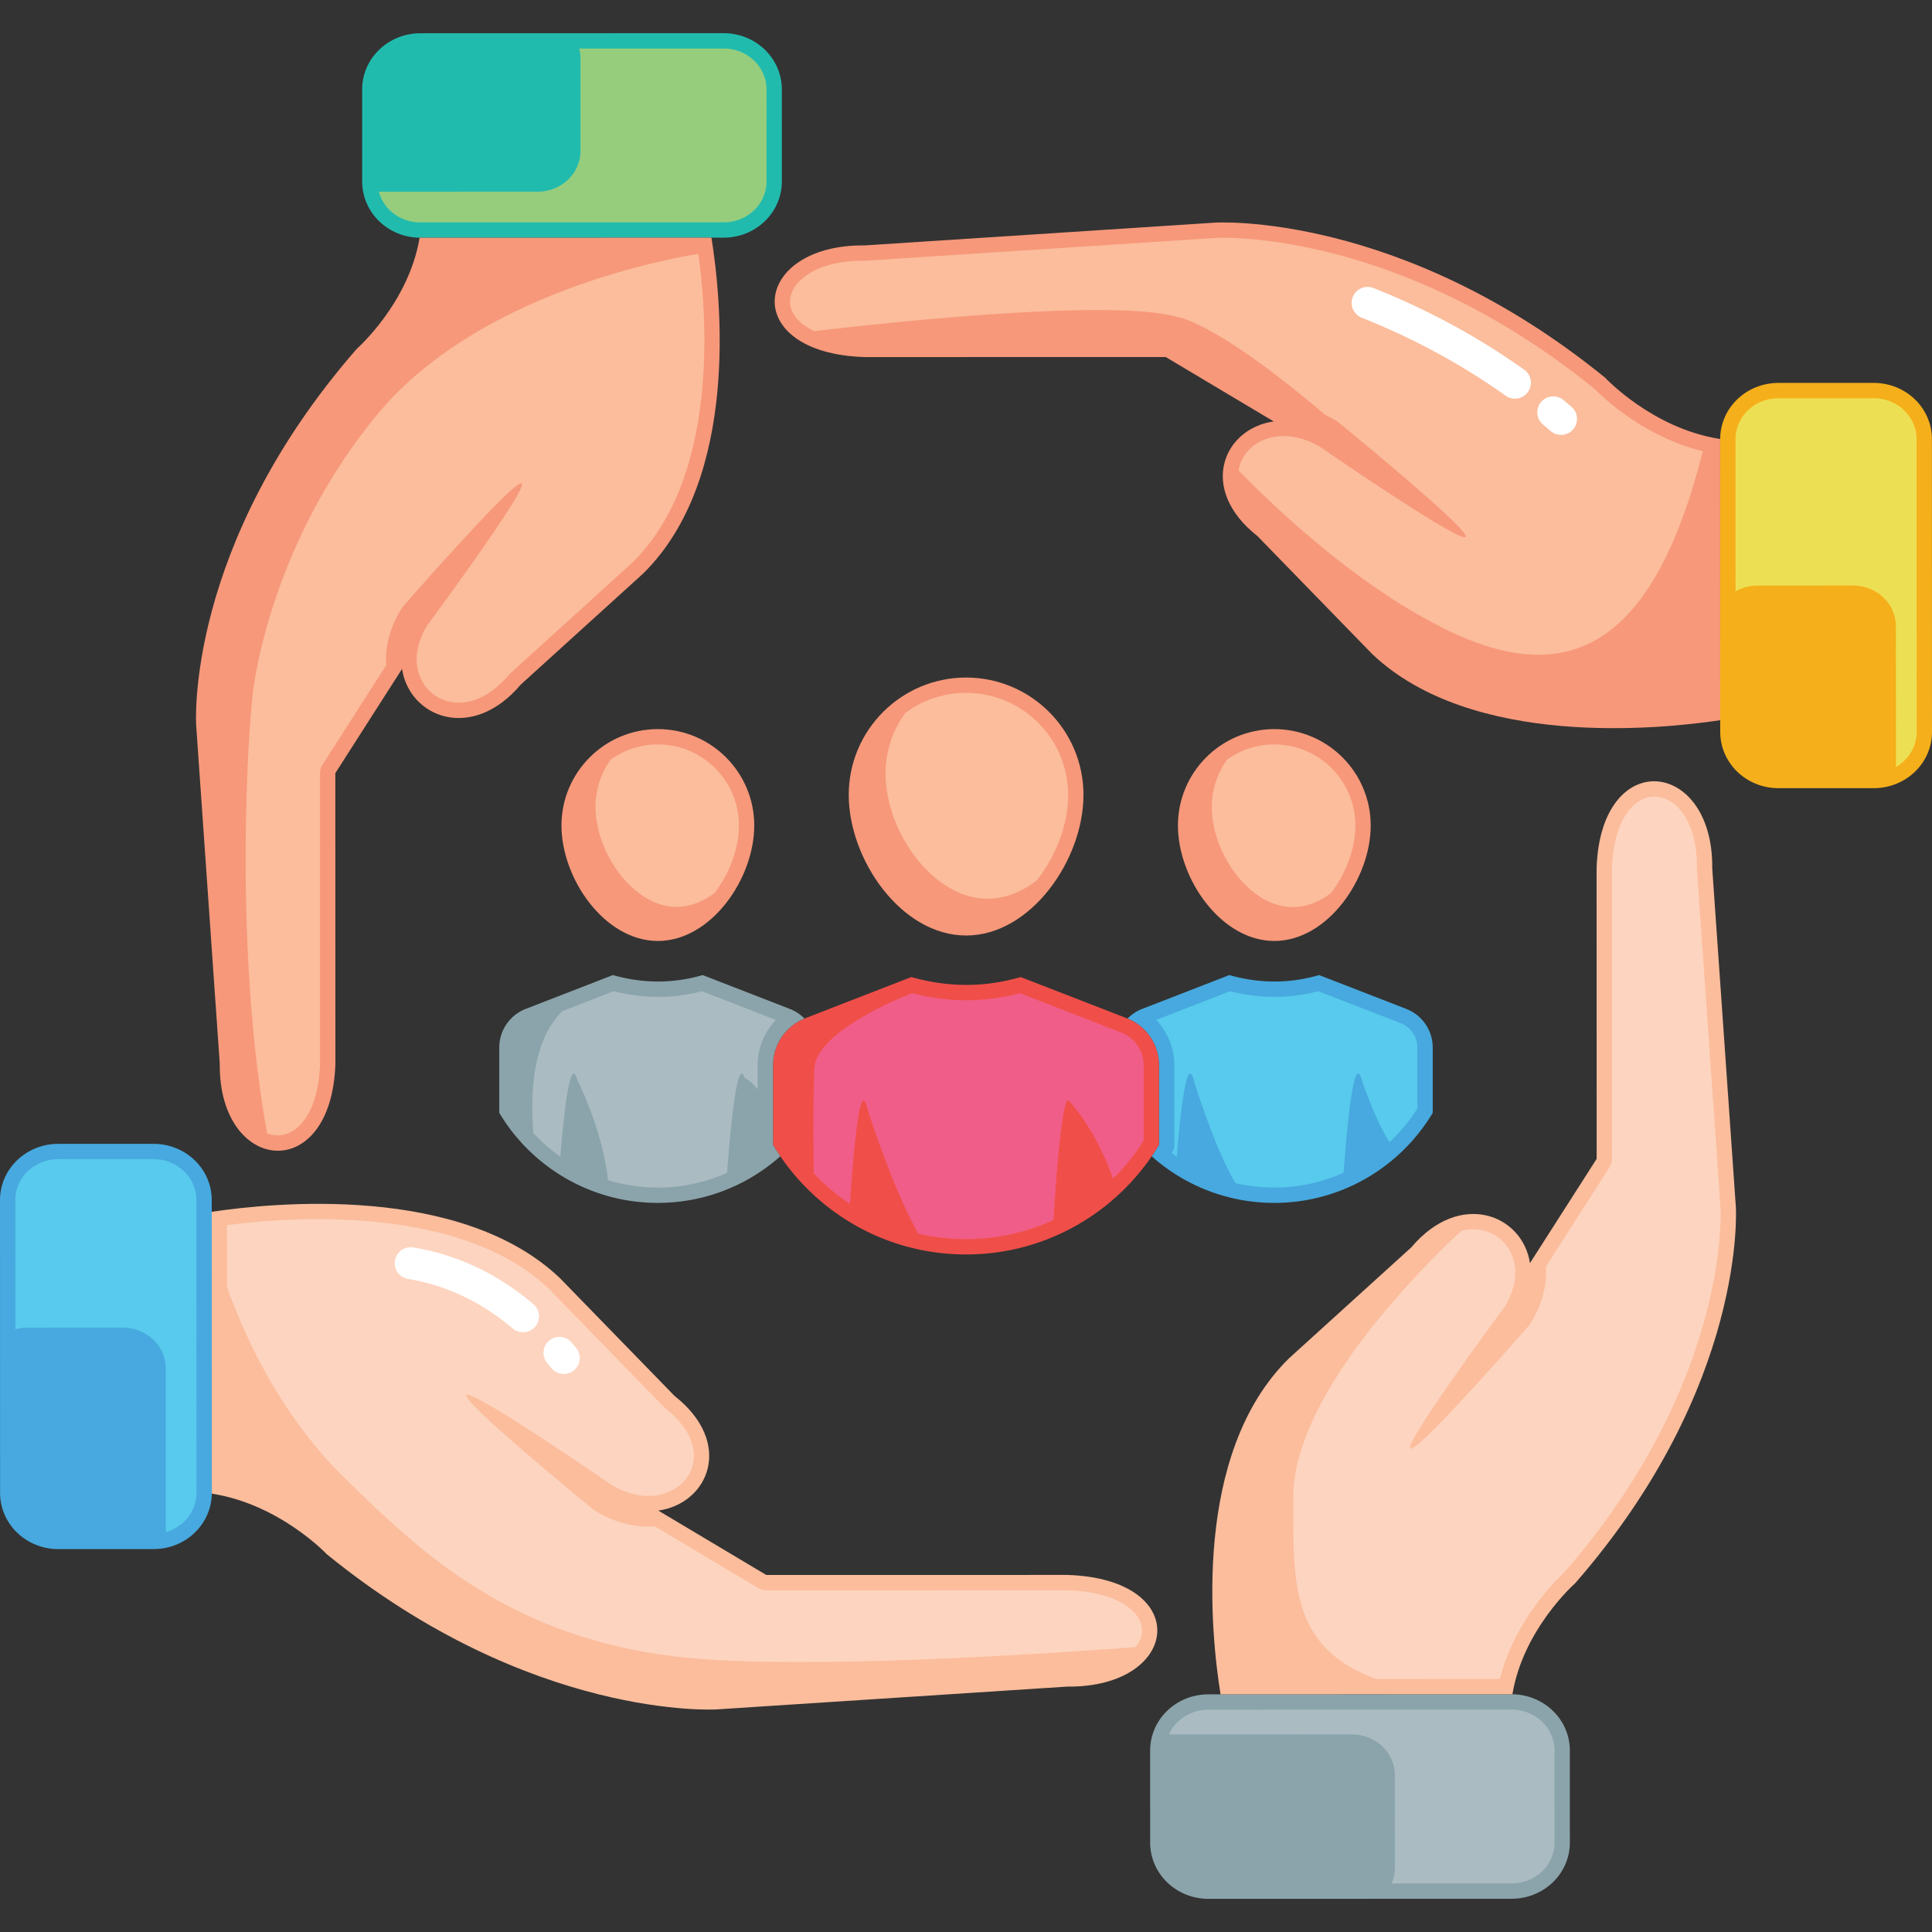 <svg xmlns="http://www.w3.org/2000/svg" version="1.1" xmlns:xlink="http://www.w3.org/1999/xlink" width="512" height="512" x="0" y="0" viewBox="0 0 512 512" style="enable-background:new 0 0 512 512" xml:space="preserve" fill-rule="evenodd" class=""><rect x="0" y="0" width="512" height="512" fill="#333333" stroke="none"/><g><path fill="#47a9df" d="M298.817 269.927a10.955 10.955 0 0 1 3.877-2.558l23.093-8.965c7.931 2.251 15.863 2.31 23.794 0l23.093 8.965a10.986 10.986 0 0 1 7.011 10.242v17.312a49.182 49.182 0 0 1-19.736 18.496c-6.679 3.425-14.248 5.358-22.265 5.358s-15.586-1.933-22.265-5.358a49.057 49.057 0 0 1-10.212-6.996 59.974 59.974 0 0 0 1.937-3.027v-21.081a13.379 13.379 0 0 0-8.327-12.388z" opacity="1" data-original="#47a9df"></path><path fill="#f04f49" d="m213.183 269.927.21-.084 28.12-10.916c9.658 2.741 19.316 2.813 28.974 0l28.12 10.916.21.084a13.379 13.379 0 0 1 8.327 12.388v21.081a59.892 59.892 0 0 1-24.032 22.522c-8.134 4.171-17.35 6.525-27.112 6.525s-18.978-2.354-27.112-6.525a59.892 59.892 0 0 1-24.032-22.522v-21.081a13.379 13.379 0 0 1 8.327-12.388z" opacity="1" data-original="#f04f49"></path><path fill="#8ba4ab" d="M152.051 313.419a49.182 49.182 0 0 1-19.736-18.496v-17.312c0-4.534 2.785-8.602 7.011-10.242l23.093-8.965c7.931 2.251 15.863 2.31 23.794 0l23.093 8.965a10.955 10.955 0 0 1 3.877 2.558 13.379 13.379 0 0 0-8.327 12.388v21.081a59.974 59.974 0 0 0 1.937 3.027 49.057 49.057 0 0 1-10.212 6.996c-6.679 3.425-14.248 5.358-22.265 5.358s-15.586-1.933-22.265-5.358z" opacity="1" data-original="#8ba4ab"></path><path fill="#f7987a" d="M256.028 179.557c17.168 0 31.106 13.938 31.106 31.106s-13.938 37.258-31.106 37.258-31.106-20.09-31.106-37.258 13.938-31.106 31.106-31.106zM337.707 193.223c14.099 0 25.545 11.446 25.545 25.545s-11.446 30.598-25.545 30.598-25.545-16.499-25.545-30.598 11.446-25.545 25.545-25.545z" opacity="1" data-original="#f7987a"></path><path fill="#f5af1a" d="M455.883 190.858c-.002-20.914-.011-55.021-.014-74.497-.004-3.942 1.622-7.726 4.505-10.523 2.891-2.79 6.813-4.362 10.899-4.362 7.874.004 17.423 0 25.293-.003 4.088-.002 8.008 1.564 10.901 4.356 2.886 2.793 4.512 6.577 4.514 10.523.008 20.486.016 57.148.019 77.634.005 3.946-1.622 7.731-4.51 10.523-2.891 2.791-6.813 4.363-10.894 4.363-7.877 0-17.426.004-25.298.003-4.081 0-8.006-1.566-10.895-4.354-2.89-2.791-4.518-6.575-4.52-10.526v-3.137z" opacity="1" data-original="#f5af1a"></path><path fill="#8ba4ab" d="M400.806 448.998c4.01.055 7.855 1.611 10.696 4.358 2.895 2.791 4.521 6.58 4.518 10.526.001 7.596.003 16.817.008 24.422-.005 3.947-1.622 7.731-4.515 10.526-2.891 2.787-6.808 4.359-10.899 4.355-21.206.012-59.178.02-80.389.023-4.09-.003-8.01-1.566-10.901-4.358-2.894-2.792-4.513-6.571-4.518-10.525-.003-7.598-.003-16.819-.007-24.424.004-3.945 1.625-7.732 4.512-10.518 2.892-2.795 6.815-4.367 10.901-4.364h3.248a189921.397 189921.397 0 0 0 77.346-.021z" opacity="1" data-original="#8ba4ab"></path><path fill="#47a9df" d="M56.132 395.636c.002 3.954-1.62 7.738-4.509 10.526-2.89 2.795-6.81 4.358-10.898 4.361l-25.291.009c-4.088-.004-8.006-1.567-10.901-4.359-2.889-2.792-4.512-6.577-4.516-10.525C.014 375.17.003 338.499 0 318.02c-.002-3.951 1.623-7.738 4.511-10.524 2.89-2.795 6.81-4.359 10.896-4.364 7.872-.003 17.423-.005 25.293-.006 4.088.004 8.009 1.564 10.899 4.356 2.893 2.794 4.516 6.581 4.516 10.526l.017 77.628z" opacity="1" data-original="#47a9df"></path><path fill="#21bbae" d="m188.54 62.985-77.146.013c-4.086.004-8.006-1.565-10.897-4.349-2.89-2.793-4.515-6.58-4.518-10.526l-.003-24.424c-.001-3.946 1.62-7.731 4.51-10.521 2.891-2.791 6.808-4.364 10.897-4.364 21.213-.006 59.183-.011 80.395-.022 4.089-.001 8.008 1.574 10.899 4.358 2.892 2.792 4.516 6.579 4.516 10.525l.004 24.424c.004 3.945-1.62 7.731-4.511 10.523-2.888 2.79-6.806 4.362-10.894 4.362l-3.252.001z" opacity="1" data-original="#21bbae"></path><path fill="#f7987a" d="M174.339 193.223c14.099 0 25.545 11.446 25.545 25.545s-11.446 30.598-25.545 30.598-25.545-16.499-25.545-30.598 11.446-25.545 25.545-25.545zM337.538 111.683l-28.614-17.072-79.726.02c-33.529-1.008-30.144-29.914-.01-29.597l92.922-6.041s49.024-3.021 103.275 41.11c0 0 12.502 13.452 30.484 16.241v.017c.003 19.478.012 53.587.014 74.5-16.256 2.444-65.918 7.422-92.209-17.508l-30.431-31.279c-15.912-12.521-8.987-28.519 4.295-30.391z" opacity="1" data-original="#f7987a"></path><path fill="#fbbd9c" d="M323.461 449.019c-2.531-15.698-7.69-63.658 18.129-89.043l32.39-29.385c12.967-15.363 29.534-8.682 31.477 4.147l17.672-27.631-.016-76.988c1.042-32.373 30.979-29.11 30.65-.006l6.256 89.729s3.124 47.338-42.574 99.726c0 0-13.748 12.064-16.639 29.43l-.198-.002c-20.169.012-55.49.021-77.147.023zM56.116 321.142c16.254-2.442 65.919-7.427 92.208 17.51l30.433 31.277c15.908 12.523 8.988 28.519-4.294 30.394l28.61 17.066 79.731-.015c33.525 1.006 30.144 29.915.005 29.592l-92.92 6.047s-49.021 3.016-103.272-41.116c0 0-12.505-13.281-30.486-16.065l.001-.196-.016-74.494z" opacity="1" data-original="#fbbd9c"></path><path fill="#f7987a" d="m106.546 177.265-17.678 27.627.019 76.993c-1.039 32.374-30.98 29.104-30.648.006l-6.255-89.73s-3.127-47.337 42.571-99.726c0 0 13.758-12.072 16.646-29.438l.193.001 77.147-.013c2.527 15.699 7.688 63.656-18.132 89.041l-32.39 29.385c-12.966 15.361-29.532 8.679-31.473-4.146z" opacity="1" data-original="#f7987a"></path><path fill="#58caed" d="m43.934 406.018-.01-43.363c0-2.851-1.184-5.584-3.275-7.603-2.141-2.069-5.052-3.212-8.08-3.216-7.868.002-17.415.003-25.285.006a11.912 11.912 0 0 0-3.213.444l-.008-34.267c-.001-2.854 1.183-5.586 3.269-7.598l.004-.004c2.141-2.07 5.049-3.218 8.075-3.222 7.87-.003 17.417-.004 25.285-.006 3.028.004 5.939 1.148 8.08 3.216 2.09 2.019 3.275 4.752 3.275 7.604l.018 77.629c.001 2.856-1.181 5.586-3.268 7.6l-.003.004a11.443 11.443 0 0 1-4.864 2.776z" opacity="1" data-original="#58caed"></path><path fill="#fdd4bf" d="M300.995 436.498c-23.511 1.761-87.946 6.047-119.588 2.753-46.695-4.859-70.837-28.824-89.949-47.446-16.408-15.986-25.976-35.913-31.274-50.668l-.004-16.46c10.62-1.38 29.563-2.896 48.32.34 13.541 2.336 27.023 7.132 36.955 16.514.016.015 30.39 31.232 30.39 31.232.125.128.258.248.399.359 5.146 4.051 7.546 8.427 7.637 12.467.122 5.474-4.161 9.888-9.985 10.71-3.494.49-7.511-.277-11.633-2.651-.004-.003-37.313-25.717-38.659-23.923-1.345 1.794 33.967 30.563 33.967 30.563.122.092.249.176.38.253 5.458 3.209 10.831 4.314 15.591 3.964l27.45 16.374a4.058 4.058 0 0 0 2.082.574l79.666-.015c7.303.226 12.635 1.836 16.061 4.32 2.608 1.89 3.963 4.248 3.823 6.676-.082 1.415-.654 2.796-1.629 4.064z" opacity="1" data-original="#fdd4bf"></path><path fill="#aabbc2" d="M368.753 499.134c.595-1.331.912-2.776.914-4.254-.004-7.604-.006-16.823-.007-24.418v-.004c.002-2.85-1.185-5.582-3.276-7.598l-.003-.003c-2.139-2.068-5.051-3.213-8.074-3.218-12.606.007-31.127.014-48.532.018a10.772 10.772 0 0 1 2.358-3.349l.003-.003c2.14-2.07 5.048-3.225 8.073-3.223h.003c21.208-.001 59.177-.01 80.392-.022 3.023.005 5.935 1.149 8.074 3.217l.003.003c2.091 2.017 3.278 4.748 3.275 7.598v.004c.002 7.596.004 16.814.008 24.418-.003 2.854-1.182 5.585-3.273 7.606-2.14 2.063-5.043 3.219-8.072 3.215h-.007c-8.606.005-19.972.009-31.859.013z" opacity="1" data-original="#aabbc2"></path><path fill="#fdd4bf" d="M364.682 444.947c-22.744-8.409-21.949-25.336-21.949-48.207 0-26.893 33.612-60.376 44.543-70.554a12.853 12.853 0 0 1 2.911-.404c5.691-.119 10.396 3.917 11.252 9.563.497 3.301-.301 7.096-2.703 10.994-.002.003-26.735 36.128-24.988 37.534s31.471-32.627 31.471-32.627c.098-.122.19-.25.273-.382 3.334-5.297 4.495-10.516 4.159-15.142l16.901-26.425a4.058 4.058 0 0 0 .64-2.19l-.015-76.92c.233-6.965 1.878-12.057 4.419-15.325 2.01-2.585 4.556-3.881 7.138-3.742 6.051.325 11.097 7.32 10.966 18.947-.001.11.002.219.009.329l6.256 89.716c.021.352 2.635 45.982-41.429 96.609-1.753 1.615-13.171 12.603-17.035 28.213-9.194.005-20.874.009-32.819.013z" opacity="1" data-original="#fdd4bf"></path><path fill="#eddf53" d="m502.445 203.255-.01-37.264c-.002-2.852-1.189-5.582-3.275-7.602-2.142-2.067-5.049-3.216-8.075-3.215-7.871.003-17.421.008-25.295.003-2.075 0-4.094.543-5.849 1.551-.003-14.799-.007-29.755-.008-40.367v-.005c-.004-2.848 1.185-5.576 3.267-7.597 2.141-2.065 5.048-3.22 8.073-3.22 7.874.005 17.424 0 25.295-.003 3.026-.001 5.932 1.149 8.075 3.215 2.086 2.02 3.273 4.75 3.275 7.603.007 20.485.015 57.147.018 77.633l.001.004c.003 2.85-1.184 5.579-3.27 7.596a11.358 11.358 0 0 1-2.222 1.668z" opacity="1" data-original="#eddf53"></path><path fill="#fbbd9c" d="M451.254 119.565c-13.068 52.041-35.72 62.828-67.306 47.619-23.109-11.126-44.484-31.02-55.716-42.517.716-4.644 4.681-8.227 9.867-8.959l.009-.002c3.494-.495 7.512.28 11.635 2.651.003.003 37.308 25.716 38.654 23.922s-33.964-30.563-33.964-30.563a4.068 4.068 0 0 0-.381-.254 32.259 32.259 0 0 0-2.796-1.466c-30.067-25.574-39.737-26.109-39.737-26.109-20.184-5.483-95.728 3.893-95.728 3.893a16.94 16.94 0 0 1-2.592-1.533c-2.608-1.891-3.963-4.249-3.823-6.677.113-1.962 1.168-3.859 2.934-5.478 3.378-3.098 9.106-5.076 16.835-4.995a3.92 3.92 0 0 0 .307-.008l92.91-6.041c.346-.019 47.725-2.59 100.268 40.052 1.674 1.716 12.795 12.625 28.624 16.465z" opacity="1" data-original="#fbbd9c"></path><path fill="#96cd7d" d="m100.399 50.801 42.1-.007c3.027 0 5.933-1.156 8.071-3.222 2.089-2.017 3.273-4.747 3.271-7.597v-.003l-.005-24.424c0-.912-.121-1.812-.354-2.68 14.155-.003 28.145-.007 38.297-.012 3.03-.001 5.935 1.158 8.077 3.22 2.09 2.017 3.273 4.749 3.273 7.599l.005 24.424v.003c.002 2.85-1.182 5.58-3.271 7.597-2.138 2.066-5.044 3.222-8.071 3.222l-80.398.013h-.004c-3.025.004-5.931-1.149-8.072-3.209a10.75 10.75 0 0 1-2.919-4.924z" opacity="1" data-original="#96cd7d"></path><g fill="#fbbd9c"><path d="M70.786 300.355c-8.364-46.295-5.49-100.921-3.825-116.384 0 0 3.816-38.841 33.079-74.186 26.212-31.661 75.561-40.968 85.034-42.496 1.411 10.288 2.91 28.336-.396 46.21-2.411 13.029-7.366 26.002-17.046 35.559l-32.343 29.343a3.935 3.935 0 0 0-.375.389c-4.245 5.029-8.868 7.34-13.101 7.429-5.691.119-10.395-3.917-11.249-9.562-.5-3.304.297-7.095 2.702-10.992.002-.003 26.734-36.134 24.986-37.54-1.747-1.405-31.469 32.632-31.469 32.632a4.25 4.25 0 0 0-.272.381c-3.338 5.296-4.499 10.514-4.161 15.145l-16.905 26.419a4.071 4.071 0 0 0-.641 2.191l.019 76.924c-.232 6.965-1.877 12.056-4.418 15.324-2.009 2.585-4.556 3.88-7.138 3.741a8.167 8.167 0 0 1-2.481-.527zM189.352 236.66c-2.976 2.249-6.386 3.67-10.041 3.67-4.602 0-8.814-2.253-12.264-5.574-5.569-5.361-9.218-13.533-9.218-20.96a21.38 21.38 0 0 1 4.013-12.498 21.374 21.374 0 0 1 12.497-4.012c11.856 0 21.481 9.626 21.481 21.482 0 6.122-2.478 12.75-6.468 17.892zM274.769 233.296c-3.848 2.982-8.286 4.867-13.046 4.867-5.83 0-11.177-2.827-15.548-7.034-6.949-6.69-11.495-16.892-11.495-26.161a26.913 26.913 0 0 1 5.289-16.059 26.913 26.913 0 0 1 16.059-5.289c14.925 0 27.042 12.118 27.042 27.043 0 7.76-3.186 16.174-8.301 22.633zM352.692 236.696c-2.984 2.264-6.405 3.695-10.074 3.695-4.603 0-8.814-2.252-12.265-5.574-5.568-5.36-9.217-13.532-9.217-20.96 0-4.676 1.497-9.005 4.038-12.533a21.373 21.373 0 0 1 12.533-4.038c11.856 0 21.482 9.626 21.482 21.482 0 6.136-2.491 12.781-6.497 17.928z" fill="#fbbd9c" opacity="1" data-original="#fbbd9c"></path></g><path fill="#aabbc2" d="M152.194 284.566a.3.3 0 0 0-.143-.039c-1.531 0-2.865 13.453-3.558 21.999a45.178 45.178 0 0 1-7.146-6.274c-1.401-17.885 2.642-27.335 7.7-32.298l13.601-5.28c7.782 1.986 15.566 2.031 23.349.004-.001.001 14.038 5.451 19.604 7.611a17.439 17.439 0 0 0-4.808 12.026v6.391c-1.374-1.741-2.574-2.615-3.433-3.054-.252-.718-.513-1.125-.779-1.125-.205 0-.406.242-.603.681-1.556 3.467-2.824 19.242-3.279 25.571a44.64 44.64 0 0 1-18.383 3.935c-4.583 0-9.006-.689-13.171-1.969-1.312-11.603-6.225-22.622-8.16-26.608-.256-.865-.52-1.423-.791-1.571z" opacity="1" data-original="#aabbc2"></path><path fill="#f05d88" d="M241.737 263.199c9.512 2.474 19.026 2.531 28.539.005l26.86 10.428.089.034.112.046a9.316 9.316 0 0 1 5.743 8.603v19.937a55.759 55.759 0 0 1-1.201 1.839l-.06.087a55.865 55.865 0 0 1-6.855 8.202c-4.508-13.031-11.455-20.406-11.455-20.406-.13-.23-.263-.352-.397-.352-1.863 0-3.435 23.673-3.914 31.683A55.216 55.216 0 0 1 256 328.38c-4.334 0-8.552-.498-12.601-1.44-5.699-9.797-11.455-26.721-13.433-32.786-.232-1.069-.472-1.849-.719-2.243-.118-.189-.238-.289-.359-.289-1.6 0-2.984 17.439-3.647 27.447a55.892 55.892 0 0 1-9.593-8.108c-.101-9.429-.153-21.881.175-27.861.522-9.537 22.149-18.42 25.484-19.734l.43-.167z" opacity="1" data-original="#f05d88"></path><path fill="#58caed" d="M368.248 302.671c-3.153-4.723-6.153-12.954-7.26-16.163-.147-.55-.297-1.002-.45-1.334-.192-.418-.389-.647-.589-.647-1.824 0-3.369 19.121-3.882 26.252a44.64 44.64 0 0 1-18.383 3.935c-3.534 0-6.974-.41-10.273-1.184-4.652-7.722-9.217-21.43-10.81-26.448-.193-.814-.391-1.467-.594-1.908-.192-.418-.389-.647-.588-.647-1.531 0-2.865 13.453-3.558 21.999a45.815 45.815 0 0 1-1.289-.946l.059-.099c.377-.63.576-1.351.576-2.085v-21.081c0-4.573-1.785-8.848-4.808-12.026l19.617-7.615c7.782 1.986 15.566 2.031 23.349.004-.001.001 21.838 8.479 21.838 8.479a6.922 6.922 0 0 1 4.418 6.454v16.163a45.15 45.15 0 0 1-7.373 8.897z" opacity="1" data-original="#58caed"></path><path fill="#ffffff" d="M408.923 112.52a4.234 4.234 0 0 1-.53-5.962 4.234 4.234 0 0 1 5.962-.53c.708.591 1.411 1.19 2.11 1.795a4.236 4.236 0 0 1 .429 5.971 4.236 4.236 0 0 1-5.971.429 159.33 159.33 0 0 0-2-1.703zM360.871 84.2a4.235 4.235 0 0 1-2.375-5.495 4.236 4.236 0 0 1 5.496-2.374c13.294 5.272 27.086 12.47 40.02 21.703a4.234 4.234 0 0 1-4.919 6.89c-12.352-8.818-25.525-15.689-38.222-20.724zM145.047 361.27c-1.516-1.777-1.305-4.45.472-5.967s4.451-1.305 5.968.472c.4.469.795.94 1.185 1.414a4.235 4.235 0 0 1-.577 5.958 4.235 4.235 0 0 1-5.958-.577c-.359-.435-.722-.869-1.09-1.3zm-36.897-22.337c-2.304-.382-3.866-2.563-3.484-4.868s2.564-3.866 4.868-3.484c12.786 2.119 23.216 7.756 31.812 15.025a4.235 4.235 0 0 1 .499 5.965 4.234 4.234 0 0 1-5.965.499c-7.498-6.339-16.579-11.289-27.73-13.137z" opacity="1" data-original="#ffffff"></path></g></svg>